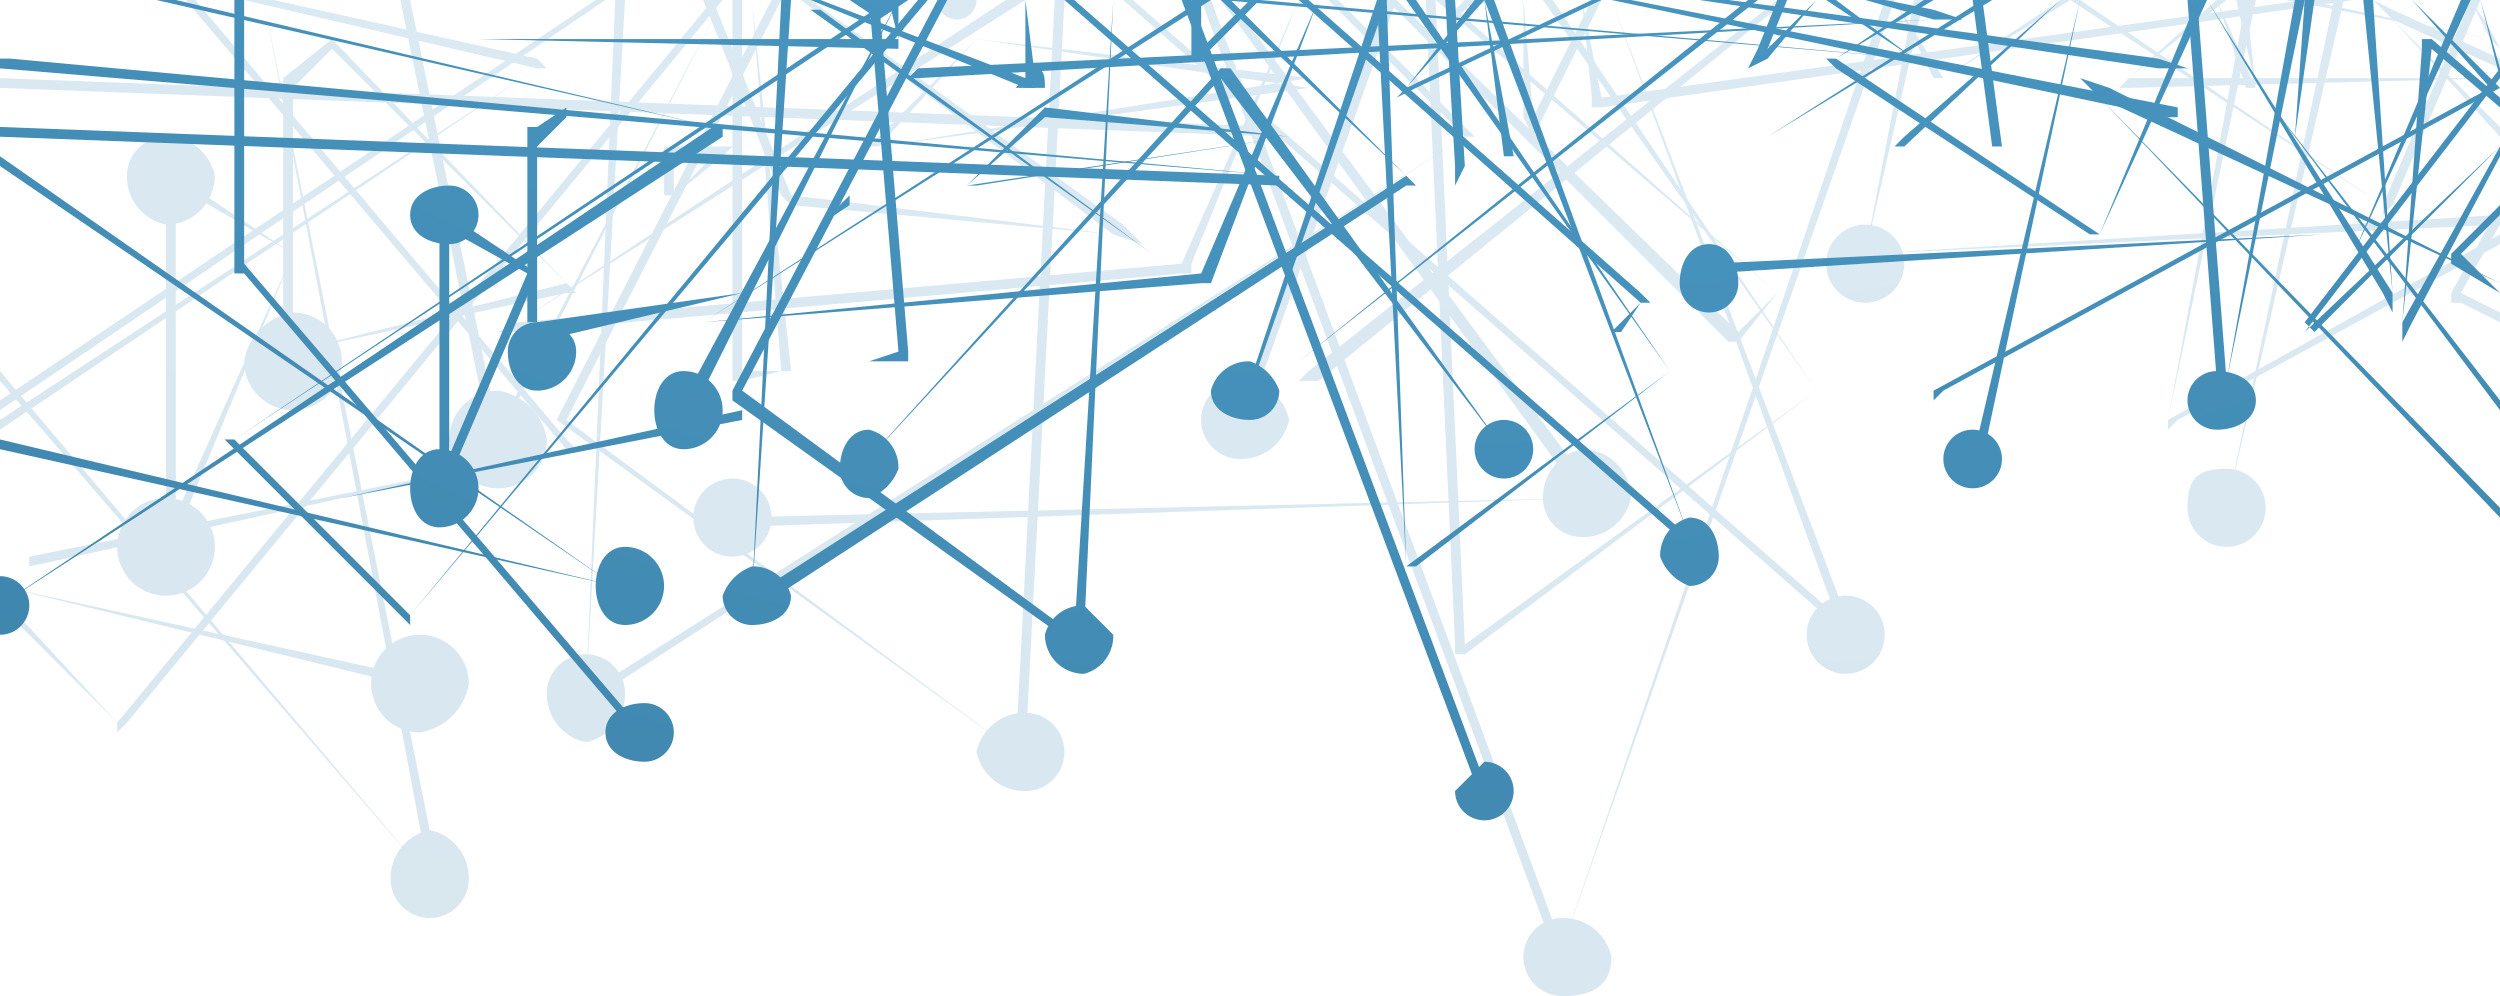 <svg xmlns="http://www.w3.org/2000/svg" xmlns:xlink="http://www.w3.org/1999/xlink" viewBox="0 0 25.6 10.2"><defs><radialGradient id="radial-gradient" cx="292.68" cy="27.3" r="234.63" gradientTransform="translate(-130.7 -39.3) scale(0.5 0.5)" gradientUnits="userSpaceOnUse"><stop offset="0" stop-color="#4da2d1"/><stop offset="0.11" stop-color="#4b9ecb"/><stop offset="0.25" stop-color="#4591bb"/><stop offset="0.41" stop-color="#3b7ca1"/><stop offset="0.58" stop-color="#2d607b"/><stop offset="0.76" stop-color="#1c3b4c"/><stop offset="0.95" stop-color="#070e12"/><stop offset="1"/></radialGradient><radialGradient id="radial-gradient-2" cx="292.68" cy="27.29" r="234.64" xlink:href="#radial-gradient"/><radialGradient id="radial-gradient-3" cx="292.68" cy="27.29" r="234.65" xlink:href="#radial-gradient"/><radialGradient id="radial-gradient-4" cx="292.68" cy="27.29" r="234.66" xlink:href="#radial-gradient"/><radialGradient id="radial-gradient-5" cx="292.67" cy="27.39" r="234.2" xlink:href="#radial-gradient"/><radialGradient id="radial-gradient-6" cx="292.69" cy="27.31" r="234.57" xlink:href="#radial-gradient"/><radialGradient id="radial-gradient-7" cx="292.68" cy="27.31" r="234.57" xlink:href="#radial-gradient"/><radialGradient id="radial-gradient-8" cx="292.68" cy="27.3" r="234.6" xlink:href="#radial-gradient"/><radialGradient id="radial-gradient-9" cx="292.68" cy="27.29" r="234.66" xlink:href="#radial-gradient"/><radialGradient id="radial-gradient-10" cx="292.69" cy="27.29" r="234.65" xlink:href="#radial-gradient"/><radialGradient id="radial-gradient-11" cx="292.68" cy="27.29" r="234.64" xlink:href="#radial-gradient"/><radialGradient id="radial-gradient-12" cx="292.68" cy="27.3" r="234.63" xlink:href="#radial-gradient"/><radialGradient id="radial-gradient-13" cx="292.66" cy="27.3" r="234.65" xlink:href="#radial-gradient"/><radialGradient id="radial-gradient-14" cx="292.68" cy="27.29" r="234.67" xlink:href="#radial-gradient"/><radialGradient id="radial-gradient-15" cx="292.68" cy="27.29" r="234.65" xlink:href="#radial-gradient"/><radialGradient id="radial-gradient-16" cx="292.68" cy="27.3" r="234.63" xlink:href="#radial-gradient"/><radialGradient id="radial-gradient-17" cx="292.68" cy="27.29" r="234.66" xlink:href="#radial-gradient"/><radialGradient id="radial-gradient-18" cx="292.68" cy="27.3" r="234.6" xlink:href="#radial-gradient"/><radialGradient id="radial-gradient-19" cx="292.68" cy="27.3" r="234.63" xlink:href="#radial-gradient"/><radialGradient id="radial-gradient-20" cx="292.68" cy="27.29" r="234.64" xlink:href="#radial-gradient"/><radialGradient id="radial-gradient-21" cx="292.68" cy="27.31" r="234.55" xlink:href="#radial-gradient"/><radialGradient id="radial-gradient-22" cx="292.68" cy="27.29" r="234.65" xlink:href="#radial-gradient"/><radialGradient id="radial-gradient-23" cx="292.68" cy="27.27" r="234.75" xlink:href="#radial-gradient"/><radialGradient id="radial-gradient-24" cx="292.68" cy="27.29" r="234.65" xlink:href="#radial-gradient"/><radialGradient id="radial-gradient-25" cx="292.68" cy="27.3" r="234.62" xlink:href="#radial-gradient"/><radialGradient id="radial-gradient-26" cx="292.68" cy="27.29" r="234.64" xlink:href="#radial-gradient"/><radialGradient id="radial-gradient-27" cx="292.68" cy="27.29" r="234.64" xlink:href="#radial-gradient"/><radialGradient id="radial-gradient-28" cx="292.68" cy="27.3" r="234.63" xlink:href="#radial-gradient"/><radialGradient id="radial-gradient-29" cx="292.68" cy="27.29" r="234.65" xlink:href="#radial-gradient"/><radialGradient id="radial-gradient-30" cx="292.68" cy="27.29" r="234.64" xlink:href="#radial-gradient"/><radialGradient id="radial-gradient-31" cx="292.68" cy="27.29" r="234.64" xlink:href="#radial-gradient"/><radialGradient id="radial-gradient-32" cx="292.68" cy="27.29" r="234.64" xlink:href="#radial-gradient"/><radialGradient id="radial-gradient-33" cx="292.68" cy="27.29" r="234.64" xlink:href="#radial-gradient"/><radialGradient id="radial-gradient-34" cx="292.69" cy="27.29" r="234.63" xlink:href="#radial-gradient"/><radialGradient id="radial-gradient-35" cx="292.69" cy="27.3" r="234.61" xlink:href="#radial-gradient"/><radialGradient id="radial-gradient-36" cx="292.68" cy="27.29" r="234.64" xlink:href="#radial-gradient"/><radialGradient id="radial-gradient-37" cx="292.68" cy="27.29" r="234.65" xlink:href="#radial-gradient"/><radialGradient id="radial-gradient-38" cx="292.68" cy="27.3" r="234.61" xlink:href="#radial-gradient"/><radialGradient id="radial-gradient-39" cx="292.68" cy="27.29" r="234.67" xlink:href="#radial-gradient"/><radialGradient id="radial-gradient-40" cx="292.68" cy="27.29" r="234.66" xlink:href="#radial-gradient"/><radialGradient id="radial-gradient-41" cx="292.67" cy="27.27" r="234.7" xlink:href="#radial-gradient"/><radialGradient id="radial-gradient-42" cx="292.68" cy="27.32" r="234.56" xlink:href="#radial-gradient"/><radialGradient id="radial-gradient-43" cx="292.68" cy="27.27" r="234.74" xlink:href="#radial-gradient"/><radialGradient id="radial-gradient-44" cx="292.68" cy="27.3" r="234.61" xlink:href="#radial-gradient"/><radialGradient id="radial-gradient-45" cx="292.68" cy="27.3" r="234.61" xlink:href="#radial-gradient"/><radialGradient id="radial-gradient-46" cx="292.69" cy="27.32" r="234.54" xlink:href="#radial-gradient"/><radialGradient id="radial-gradient-47" cx="292.68" cy="27.25" r="234.81" xlink:href="#radial-gradient"/><radialGradient id="radial-gradient-48" cx="292.68" cy="27.26" r="234.74" xlink:href="#radial-gradient"/><radialGradient id="radial-gradient-49" cx="292.68" cy="27.3" r="234.61" xlink:href="#radial-gradient"/><radialGradient id="radial-gradient-50" cx="292.68" cy="27.29" r="234.67" xlink:href="#radial-gradient"/><radialGradient id="radial-gradient-51" cx="292.68" cy="27.3" r="234.61" xlink:href="#radial-gradient"/><radialGradient id="radial-gradient-52" cx="292.68" cy="27.28" r="234.67" xlink:href="#radial-gradient"/><radialGradient id="radial-gradient-53" cx="292.69" cy="27.31" r="234.56" xlink:href="#radial-gradient"/><radialGradient id="radial-gradient-54" cx="286.64" cy="42.17" r="174.19" gradientTransform="translate(-128.8 -39.3) scale(0.5 0.5)" xlink:href="#radial-gradient"/><radialGradient id="radial-gradient-55" cx="286.64" cy="42.16" r="174.26" gradientTransform="translate(-128.8 -39.3) scale(0.5 0.5)" xlink:href="#radial-gradient"/><radialGradient id="radial-gradient-56" cx="286.64" cy="42.16" r="174.23" gradientTransform="translate(-128.8 -39.3) scale(0.5 0.5)" xlink:href="#radial-gradient"/><radialGradient id="radial-gradient-57" cx="286.64" cy="42.17" r="174.18" gradientTransform="translate(-128.8 -39.3) scale(0.5 0.5)" xlink:href="#radial-gradient"/><radialGradient id="radial-gradient-58" cx="286.64" cy="42.17" r="174.18" gradientTransform="translate(-128.8 -39.3) scale(0.5 0.5)" xlink:href="#radial-gradient"/><radialGradient id="radial-gradient-59" cx="286.64" cy="42.16" r="174.24" gradientTransform="translate(-128.8 -39.3) scale(0.5 0.5)" xlink:href="#radial-gradient"/><radialGradient id="radial-gradient-60" cx="286.64" cy="42.16" r="174.24" gradientTransform="translate(-128.8 -39.3) scale(0.5 0.5)" xlink:href="#radial-gradient"/><radialGradient id="radial-gradient-61" cx="286.64" cy="42.17" r="174.22" gradientTransform="translate(-128.8 -39.3) scale(0.5 0.5)" xlink:href="#radial-gradient"/><radialGradient id="radial-gradient-62" cx="286.64" cy="42.17" r="174.19" gradientTransform="translate(-128.8 -39.3) scale(0.5 0.5)" xlink:href="#radial-gradient"/><radialGradient id="radial-gradient-63" cx="286.64" cy="42.16" r="174.23" gradientTransform="translate(-128.8 -39.3) scale(0.5 0.5)" xlink:href="#radial-gradient"/><radialGradient id="radial-gradient-64" cx="286.64" cy="42.17" r="174.2" gradientTransform="translate(-128.8 -39.3) scale(0.5 0.5)" xlink:href="#radial-gradient"/><radialGradient id="radial-gradient-65" cx="286.64" cy="42.15" r="174.28" gradientTransform="translate(-128.8 -39.3) scale(0.5 0.5)" xlink:href="#radial-gradient"/><radialGradient id="radial-gradient-66" cx="286.64" cy="42.17" r="174.22" gradientTransform="translate(-128.8 -39.3) scale(0.5 0.5)" xlink:href="#radial-gradient"/><radialGradient id="radial-gradient-67" cx="286.64" cy="42.16" r="174.23" gradientTransform="translate(-128.8 -39.3) scale(0.5 0.5)" xlink:href="#radial-gradient"/><radialGradient id="radial-gradient-68" cx="286.64" cy="42.16" r="174.24" gradientTransform="translate(-128.8 -39.3) scale(0.5 0.5)" xlink:href="#radial-gradient"/><radialGradient id="radial-gradient-69" cx="286.64" cy="42.16" r="174.25" gradientTransform="translate(-128.8 -39.3) scale(0.5 0.5)" xlink:href="#radial-gradient"/><radialGradient id="radial-gradient-70" cx="286.64" cy="42.16" r="174.24" gradientTransform="translate(-128.8 -39.3) scale(0.5 0.5)" xlink:href="#radial-gradient"/><radialGradient id="radial-gradient-71" cx="286.64" cy="42.16" r="174.23" gradientTransform="translate(-128.8 -39.3) scale(0.5 0.5)" xlink:href="#radial-gradient"/><radialGradient id="radial-gradient-72" cx="286.64" cy="42.16" r="174.25" gradientTransform="translate(-128.8 -39.3) scale(0.5 0.5)" xlink:href="#radial-gradient"/><radialGradient id="radial-gradient-73" cx="286.65" cy="42.15" r="174.25" gradientTransform="translate(-128.8 -39.3) scale(0.5 0.5)" xlink:href="#radial-gradient"/><radialGradient id="radial-gradient-74" cx="286.64" cy="42.16" r="174.25" gradientTransform="translate(-128.8 -39.3) scale(0.5 0.5)" xlink:href="#radial-gradient"/><radialGradient id="radial-gradient-75" cx="286.64" cy="42.16" r="174.23" gradientTransform="translate(-128.8 -39.3) scale(0.5 0.5)" xlink:href="#radial-gradient"/><radialGradient id="radial-gradient-76" cx="286.64" cy="42.16" r="174.24" gradientTransform="translate(-128.8 -39.3) scale(0.5 0.5)" xlink:href="#radial-gradient"/><radialGradient id="radial-gradient-77" cx="286.64" cy="42.16" r="174.24" gradientTransform="translate(-128.8 -39.3) scale(0.5 0.5)" xlink:href="#radial-gradient"/><radialGradient id="radial-gradient-78" cx="286.64" cy="42.16" r="174.23" gradientTransform="translate(-128.8 -39.3) scale(0.5 0.5)" xlink:href="#radial-gradient"/><radialGradient id="radial-gradient-79" cx="286.64" cy="42.16" r="174.23" gradientTransform="translate(-128.8 -39.3) scale(0.5 0.5)" xlink:href="#radial-gradient"/><radialGradient id="radial-gradient-80" cx="286.64" cy="42.16" r="174.23" gradientTransform="translate(-128.8 -39.3) scale(0.5 0.5)" xlink:href="#radial-gradient"/><radialGradient id="radial-gradient-81" cx="286.64" cy="42.16" r="174.25" gradientTransform="translate(-128.8 -39.3) scale(0.5 0.5)" xlink:href="#radial-gradient"/><radialGradient id="radial-gradient-82" cx="286.64" cy="42.16" r="174.24" gradientTransform="translate(-128.8 -39.3) scale(0.5 0.5)" xlink:href="#radial-gradient"/><radialGradient id="radial-gradient-83" cx="286.64" cy="42.16" r="174.22" gradientTransform="translate(-128.8 -39.3) scale(0.5 0.5)" xlink:href="#radial-gradient"/><radialGradient id="radial-gradient-84" cx="286.65" cy="42.16" r="174.22" gradientTransform="translate(-128.8 -39.3) scale(0.5 0.5)" xlink:href="#radial-gradient"/><radialGradient id="radial-gradient-85" cx="286.64" cy="42.16" r="174.23" gradientTransform="translate(-128.8 -39.3) scale(0.5 0.5)" xlink:href="#radial-gradient"/><radialGradient id="radial-gradient-86" cx="286.64" cy="42.19" r="174.13" gradientTransform="translate(-128.8 -39.3) scale(0.5 0.5)" xlink:href="#radial-gradient"/><radialGradient id="radial-gradient-87" cx="286.64" cy="42.16" r="174.24" gradientTransform="translate(-128.8 -39.3) scale(0.5 0.5)" xlink:href="#radial-gradient"/><radialGradient id="radial-gradient-88" cx="286.64" cy="42.16" r="174.23" gradientTransform="translate(-128.8 -39.3) scale(0.5 0.5)" xlink:href="#radial-gradient"/><radialGradient id="radial-gradient-89" cx="286.64" cy="42.16" r="174.24" gradientTransform="translate(-128.8 -39.3) scale(0.5 0.5)" xlink:href="#radial-gradient"/><radialGradient id="radial-gradient-90" cx="286.64" cy="42.16" r="174.23" gradientTransform="translate(-128.8 -39.3) scale(0.5 0.5)" xlink:href="#radial-gradient"/><radialGradient id="radial-gradient-91" cx="286.64" cy="42.16" r="174.24" gradientTransform="translate(-128.8 -39.3) scale(0.5 0.5)" xlink:href="#radial-gradient"/><radialGradient id="radial-gradient-92" cx="286.64" cy="42.16" r="174.24" gradientTransform="translate(-128.8 -39.3) scale(0.5 0.5)" xlink:href="#radial-gradient"/><radialGradient id="radial-gradient-93" cx="286.64" cy="42.16" r="174.25" gradientTransform="translate(-128.8 -39.3) scale(0.5 0.5)" xlink:href="#radial-gradient"/><radialGradient id="radial-gradient-94" cx="286.64" cy="42.16" r="174.23" gradientTransform="translate(-128.8 -39.3) scale(0.5 0.5)" xlink:href="#radial-gradient"/><radialGradient id="radial-gradient-95" cx="286.64" cy="42.16" r="174.24" gradientTransform="translate(-128.8 -39.3) scale(0.5 0.5)" xlink:href="#radial-gradient"/><radialGradient id="radial-gradient-96" cx="286.64" cy="42.16" r="174.23" gradientTransform="translate(-128.8 -39.3) scale(0.5 0.5)" xlink:href="#radial-gradient"/><radialGradient id="radial-gradient-97" cx="286.64" cy="42.16" r="174.24" gradientTransform="translate(-128.8 -39.3) scale(0.5 0.5)" xlink:href="#radial-gradient"/><radialGradient id="radial-gradient-98" cx="286.65" cy="42.16" r="174.22" gradientTransform="translate(-128.8 -39.3) scale(0.5 0.5)" xlink:href="#radial-gradient"/><radialGradient id="radial-gradient-99" cx="286.63" cy="42.17" r="174.22" gradientTransform="translate(-128.8 -39.3) scale(0.5 0.5)" xlink:href="#radial-gradient"/><radialGradient id="radial-gradient-100" cx="286.64" cy="42.16" r="174.23" gradientTransform="translate(-128.8 -39.3) scale(0.5 0.5)" xlink:href="#radial-gradient"/><radialGradient id="radial-gradient-101" cx="286.64" cy="42.16" r="174.23" gradientTransform="translate(-128.8 -39.3) scale(0.5 0.5)" xlink:href="#radial-gradient"/><radialGradient id="radial-gradient-102" cx="286.64" cy="42.13" r="174.32" gradientTransform="translate(-128.8 -39.3) scale(0.5 0.5)" xlink:href="#radial-gradient"/><radialGradient id="radial-gradient-103" cx="286.64" cy="42.15" r="174.26" gradientTransform="translate(-128.8 -39.3) scale(0.5 0.5)" xlink:href="#radial-gradient"/><radialGradient id="radial-gradient-104" cx="286.64" cy="42.18" r="174.16" gradientTransform="translate(-128.8 -39.3) scale(0.5 0.5)" xlink:href="#radial-gradient"/><radialGradient id="radial-gradient-105" cx="286.64" cy="42.17" r="174.22" gradientTransform="translate(-128.8 -39.3) scale(0.5 0.5)" xlink:href="#radial-gradient"/><radialGradient id="radial-gradient-106" cx="286.64" cy="42.19" r="174.13" gradientTransform="translate(-128.8 -39.3) scale(0.5 0.5)" xlink:href="#radial-gradient"/><radialGradient id="radial-gradient-107" cx="286.65" cy="42.14" r="174.34" gradientTransform="translate(-128.8 -39.3) scale(0.5 0.5)" xlink:href="#radial-gradient"/><radialGradient id="radial-gradient-108" cx="286.66" cy="42.17" r="174.16" gradientTransform="translate(-128.8 -39.3) scale(0.5 0.5)" xlink:href="#radial-gradient"/><radialGradient id="radial-gradient-109" cx="286.65" cy="42.13" r="174.33" gradientTransform="translate(-128.8 -39.3) scale(0.5 0.5)" xlink:href="#radial-gradient"/><radialGradient id="radial-gradient-110" cx="286.63" cy="42.17" r="174.22" gradientTransform="translate(-128.8 -39.3) scale(0.5 0.5)" xlink:href="#radial-gradient"/><radialGradient id="radial-gradient-111" cx="286.65" cy="42.14" r="174.29" gradientTransform="translate(-128.8 -39.3) scale(0.5 0.5)" xlink:href="#radial-gradient"/><radialGradient id="radial-gradient-112" cx="286.65" cy="42.18" r="174.17" gradientTransform="translate(-128.8 -39.3) scale(0.5 0.5)" xlink:href="#radial-gradient"/><radialGradient id="radial-gradient-113" cx="286.64" cy="42.14" r="174.31" gradientTransform="translate(-128.8 -39.3) scale(0.5 0.5)" xlink:href="#radial-gradient"/><radialGradient id="radial-gradient-114" cx="286.64" cy="42.19" r="174.12" gradientTransform="translate(-128.8 -39.3) scale(0.5 0.5)" xlink:href="#radial-gradient"/><radialGradient id="radial-gradient-115" cx="286.65" cy="42.16" r="174.25" gradientTransform="translate(-128.8 -39.3) scale(0.5 0.5)" xlink:href="#radial-gradient"/><radialGradient id="radial-gradient-116" cx="286.64" cy="42.18" r="174.17" gradientTransform="translate(-128.8 -39.3) scale(0.5 0.5)" xlink:href="#radial-gradient"/><radialGradient id="radial-gradient-117" cx="286.64" cy="42.14" r="174.31" gradientTransform="translate(-128.8 -39.3) scale(0.5 0.5)" xlink:href="#radial-gradient"/><radialGradient id="radial-gradient-118" cx="286.64" cy="42.16" r="174.25" gradientTransform="translate(-128.8 -39.3) scale(0.5 0.5)" xlink:href="#radial-gradient"/><radialGradient id="radial-gradient-119" cx="286.64" cy="42.14" r="174.3" gradientTransform="translate(-128.8 -39.3) scale(0.5 0.5)" xlink:href="#radial-gradient"/><radialGradient id="radial-gradient-120" cx="286.64" cy="42.16" r="174.25" gradientTransform="translate(-128.8 -39.3) scale(0.5 0.5)" xlink:href="#radial-gradient"/><radialGradient id="radial-gradient-121" cx="286.66" cy="42.16" r="174.28" gradientTransform="translate(-128.8 -39.3) scale(0.5 0.5)" xlink:href="#radial-gradient"/><radialGradient id="radial-gradient-122" cx="286.64" cy="42.21" r="174.03" gradientTransform="translate(-128.8 -39.3) scale(0.5 0.5)" xlink:href="#radial-gradient"/></defs><g id="Layer_2" data-name="Layer 2"><g id="Layer_1-2" data-name="Layer 1"><g style="opacity:0.2"><polygon points="15.2 0 15 0.1 15.1 0 15 0 14.9 0.1 14.8 0.3 15 0.1 15.3 0 15.2 0" style="fill:url(#radial-gradient)"/><polygon points="19.7 0 19.6 0 19.1 2.6 19.1 2.6 19.1 2.6 25.6 2.3 25.6 2.2 19.1 2.6 19.7 0" style="fill:url(#radial-gradient-2)"/><polygon points="7.4 0 5.1 4.4 4.2 0 4.1 0 5 4.4 5 4.6 5.1 4.5 7.4 0 7.4 0" style="fill:url(#radial-gradient-3)"/><polygon points="16.3 0 15.7 1.2 15.6 0 15.6 0 15.6 1.2 15.7 1.4 15.8 1.2 16.4 0 16.3 0" style="fill:url(#radial-gradient-4)"/><polygon points="9.8 0 9.8 0 9.8 0 9.7 0 9.6 0 9.7 0.1 9.8 0.1 9.8 0 9.8 0" style="fill:url(#radial-gradient-5)"/><polygon points="22.8 0 22.7 0 21.8 0.8 21.7 0.9 21.8 0.9 25.6 0.8 25.6 0.8 21.8 0.8 22.8 0" style="fill:url(#radial-gradient-6)"/><polygon points="25.3 0 25.3 0 25.5 0.4 23.6 0 23.4 0 25.5 0.4 25.6 0.5 25.5 0.3 25.3 0" style="fill:url(#radial-gradient-7)"/><polygon points="21.1 0 19.9 0.8 19.4 0 19.4 0 19.8 0.8 19.9 0.8 19.9 0.8 21.2 0 21.1 0" style="fill:url(#radial-gradient-8)"/><polygon points="25.3 0 24.4 2.1 21.3 0 21.2 0 24.4 2.1 24.4 2.2 24.5 2.1 25.4 0 25.3 0" style="fill:url(#radial-gradient-9)"/><polygon points="23.1 0 23 0 22.2 4.3 22.2 4.4 22.3 4.3 25.6 2.5 25.6 2.4 22.2 4.3 23.1 0" style="fill:url(#radial-gradient-10)"/><polygon points="16.5 0 16.5 0 18.8 6.3 11.6 0 11.5 0 18.8 6.4 19 6.5 18.9 6.3 16.5 0" style="fill:url(#radial-gradient-11)"/><polygon points="14.8 0 14.7 0 18.2 3 17.8 3.4 14.3 0 14.2 0 17.7 3.5 17.8 3.5 17.8 3.5 18.2 3 18.2 3 18.2 3 14.8 0" style="fill:url(#radial-gradient-12)"/><polygon points="22.9 0 23.1 0.9 22.7 0 22.7 0 23 0.9 23.1 0.9 23 0 22.9 0" style="fill:url(#radial-gradient-13)"/><polygon points="23.6 0 16.4 1 16.2 0 16.2 0 16.3 1 16.3 1.1 16.4 1.1 24.1 0 23.6 0" style="fill:url(#radial-gradient-14)"/><polygon points="23.9 0 22.8 5.2 13.5 3.9 18.3 0 18.2 0 13.4 3.8 13.3 3.9 13.5 3.9 22.8 5.2 22.8 5.2 22.8 5.2 24 0 23.9 0" style="fill:url(#radial-gradient-15)"/><polygon points="13.7 0 13.6 0 15 1.4 6 7.1 6.4 0 6.3 0 6 7.1 5.9 7.3 6 7.2 15 1.4 15.1 1.4 15 1.3 13.7 0" style="fill:url(#radial-gradient-16)"/><polygon points="13.3 0 12.1 2.7 5.3 3.3 10.5 0 10.3 0 5.3 3.3 5.1 3.4 5.3 3.4 12.1 2.8 12.2 2.8 12.2 2.7 13.3 0 13.3 0" style="fill:url(#radial-gradient-17)"/><polygon points="0 0.1 0 0.1 13.1 1.3 0 0.8 0 0.9 13.1 1.4 13.1 1.3 0 0.1" style="fill:url(#radial-gradient-18)"/><polygon points="8.3 0 8.2 0 11.4 2.4 8.1 2 7.3 0 7.2 0 8 2 8.1 2.1 8.1 2.1 11.4 2.4 11.7 2.5 11.5 2.3 8.3 0" style="fill:url(#radial-gradient-19)"/><polygon points="10.8 0 10.4 7.7 5.8 4.3 8 0 7.9 0 5.7 4.3 5.7 4.3 5.7 4.3 10.4 7.7 10.4 7.8 10.5 7.7 10.9 0 10.8 0" style="fill:url(#radial-gradient-20)"/><path d="M10,.4l3.4.4L9,1.5,10,.4m0,0h0L8.9,1.5H9L13.4.9h0L10,.4Z" style="fill:url(#radial-gradient-21)"/><polygon points="7.7 0 7.7 0 8 3.8 7.6 3.8 7.6 0 7.5 0 7.5 3.9 7.6 3.9 8 3.8 8.1 3.8 8.1 3.8 7.7 0" style="fill:url(#radial-gradient-22)"/><path d="M7.3,1.6h0m0,0L6.9,2V1.6h.4m.2-.1H6.8V2h.1l.5-.4Z" style="fill:url(#radial-gradient-23)"/><polygon points="2 0 1.9 0 5.8 4.6 0.3 5.7 0.3 0 0.3 0 0.3 5.8 0.3 5.8 5.8 4.6 5.9 4.6 5.8 4.5 2 0" style="fill:url(#radial-gradient-24)"/><path d="M3.4.5,5.8,2.9,3,3.6V.9L3.4.5m0-.1h0L2.9.8h0V3.6H3L5.8,3h.1L3.4.4Z" style="fill:url(#radial-gradient-25)"/><polygon points="2.7 0 2.7 0 4.4 9 0 3.8 0 3.9 4.4 9 4.5 9.2 4.5 9 2.7 0" style="fill:url(#radial-gradient-26)"/><polygon points="19.3 0 16 9.7 12.4 0 12.3 0 15.9 9.7 16 9.9 16 9.7 19.4 0 19.3 0" style="fill:url(#radial-gradient-27)"/><polygon points="18.1 0 12.8 4.2 14.3 0 14.2 0 12.7 4.2 12.7 4.4 12.8 4.2 18.1 0 18.1 0" style="fill:url(#radial-gradient-28)"/><polygon points="15.9 0 15.8 0 18.6 4 15 6.6 14.7 0 14.6 0 14.9 6.6 14.9 6.7 15 6.7 18.6 4 18.6 4 18.6 4 15.9 0" style="fill:url(#radial-gradient-29)"/><polygon points="12.6 0 12.5 0 16.2 5.1 7.4 5.3 12.3 0 12.3 0 7.4 5.3 7.3 5.4 7.4 5.4 16.2 5.1 16.4 5.1 16.3 5 12.6 0" style="fill:url(#radial-gradient-30)"/><polygon points="2.8 0 2.5 0 5.5 0.7 0 4.3 0 4.4 5.5 0.7 5.6 0.7 5.5 0.6 2.8 0" style="fill:url(#radial-gradient-31)"/><polygon points="6.1 0 0 4.1 0 4.2 6.2 0 6.1 0" style="fill:url(#radial-gradient-32)"/><polygon points="7.3 0 1.2 7.4 0 6.1 0 6.2 1.2 7.4 1.2 7.5 1.3 7.4 7.4 0 7.3 0" style="fill:url(#radial-gradient-33)"/><polygon points="25.6 3.2 25.2 3 25.6 2.3 25.6 2.1 25.1 3 25.1 3.1 25.2 3.1 25.6 3.3 25.6 3.2" style="fill:url(#radial-gradient-34)"/><polygon points="24.3 0 24.3 0 24.5 0.2 25.6 1.4 25.6 1.3 24.5 0.2 25.6 0.7 25.6 0.6 24.5 0.1 24.3 0" style="fill:url(#radial-gradient-35)"/><path d="M1.8,1.9,3,2.6,1.8,5.5V1.9m-.1-.1h0V5.5L3,2.6H3L1.8,1.8Z" style="fill:url(#radial-gradient-36)"/><polygon points="4.1 6.9 0 4.1 0 4.1 4.1 6.9 0 6 0 6 4.1 7 4.4 7.1 4.1 6.9" style="fill:url(#radial-gradient-37)"/><path d="M2.2,5.6a.5.5,0,0,1-.5.5.5.5,0,0,1-.5-.5.5.5,0,0,1,.5-.5A.5.5,0,0,1,2.2,5.6Z" style="fill:url(#radial-gradient-38)"/><path d="M4.8,7a.6.6,0,0,1-.5.5A.5.5,0,0,1,3.8,7a.5.5,0,0,1,.5-.5A.5.5,0,0,1,4.8,7Z" style="fill:url(#radial-gradient-39)"/><path d="M5.6,4.5a.5.5,0,0,1-.5.5.5.5,0,0,1-.5-.5A.5.5,0,0,1,5.1,4,.6.6,0,0,1,5.6,4.5Z" style="fill:url(#radial-gradient-40)"/><path d="M3.5,3.7a.5.5,0,0,1-.5.5.5.5,0,0,1-.5-.5A.6.6,0,0,1,3,3.2.5.5,0,0,1,3.5,3.7Z" style="fill:url(#radial-gradient-41)"/><path d="M2.2,1.8a.5.5,0,0,1-.5.5.5.5,0,0,1-.4-.5.4.4,0,0,1,.4-.4A.5.5,0,0,1,2.2,1.8Z" style="fill:url(#radial-gradient-42)"/><path d="M23.2,5.2a.4.4,0,0,1-.4.4.4.4,0,0,1-.4-.4c0-.3.1-.4.4-.4A.4.4,0,0,1,23.2,5.2Z" style="fill:url(#radial-gradient-43)"/><path d="M19.3,6.5a.4.4,0,0,1-.4.4.4.4,0,0,1-.4-.4.4.4,0,0,1,.4-.4A.4.4,0,0,1,19.3,6.5Z" style="fill:url(#radial-gradient-44)"/><path d="M16.7,5.1a.5.5,0,0,1-.5.4.4.4,0,0,1-.4-.4.5.5,0,0,1,.4-.5A.5.5,0,0,1,16.7,5.1Z" style="fill:url(#radial-gradient-45)"/><path d="M13.2,4.3a.5.5,0,0,1-.5.4.4.4,0,0,1-.4-.4.4.4,0,0,1,.4-.4A.5.5,0,0,1,13.2,4.3Z" style="fill:url(#radial-gradient-46)"/><path d="M19.5,2.7a.4.4,0,0,1-.8,0,.4.4,0,1,1,.8,0Z" style="fill:url(#radial-gradient-47)"/><path d="M16.5,9.8c0,.3-.2.4-.5.4a.4.4,0,0,1-.4-.4.4.4,0,0,1,.4-.4A.5.5,0,0,1,16.5,9.8Z" style="fill:url(#radial-gradient-48)"/><path d="M10.9,7.7a.4.4,0,0,1-.4.4.5.5,0,0,1-.5-.4.5.5,0,0,1,.5-.4A.4.4,0,0,1,10.9,7.7Z" style="fill:url(#radial-gradient-49)"/><path d="M6.4,7.1a.5.5,0,0,1-.4.5.5.5,0,0,1-.4-.5.4.4,0,0,1,.8,0Z" style="fill:url(#radial-gradient-50)"/><path d="M7.9,5.3a.4.4,0,1,1-.8,0,.4.4,0,0,1,.8,0Z" style="fill:url(#radial-gradient-51)"/><path d="M4.8,9a.4.4,0,0,1-.4.4A.4.4,0,0,1,4,9a.5.5,0,0,1,.4-.5A.5.5,0,0,1,4.8,9Z" style="fill:url(#radial-gradient-52)"/><path d="M9.6,0h0a.2.2,0,0,0,.4,0H9.6Z" style="fill:url(#radial-gradient-53)"/></g><polygon points="18.6 0 18.1 0.5 18.3 0 18.2 0 18 0.5 17.9 0.7 18.1 0.6 18.6 0 18.6 0" style="fill:url(#radial-gradient-54)"/><polygon points="16.3 0 14.4 0.9 15.2 0 15.1 0 14.4 0.9 14.3 1 14.5 0.9 16.4 0 16.3 0" style="fill:url(#radial-gradient-55)"/><polygon points="22.4 0 22.4 0 23.8 2.4 17.5 2.7 18.1 0 18.1 0 17.5 2.7 17.5 2.8 17.5 2.8 23.8 2.4 23.9 2.4 23.8 2.4 22.4 0" style="fill:url(#radial-gradient-56)"/><polygon points="9.2 0 9.1 0 9.2 0.4 4.9 0.4 4.9 0 4.9 0 4.9 0.4 4.9 0.4 9.2 0.5 9.2 0.5 9.2 0.4 9.2 0" style="fill:url(#radial-gradient-57)"/><polygon points="12.8 0 12.3 0.5 12.3 0 12.2 0 12.2 0.5 12.2 0.6 12.3 0.6 12.9 0 12.8 0" style="fill:url(#radial-gradient-58)"/><polygon points="9.2 0 7 4.1 6.2 0 6.2 0 7 4.1 7 4.3 7.1 4.2 9.2 0 9.2 0" style="fill:url(#radial-gradient-59)"/><polygon points="24.3 0 24.2 0 24.5 3 22.6 0 22.6 0 24.4 3 24.5 3.2 24.5 3 24.3 0" style="fill:url(#radial-gradient-60)"/><polygon points="15.9 0 15 1.7 14.9 0 14.8 0 14.9 1.7 14.9 1.9 15 1.7 15.9 0 15.9 0" style="fill:url(#radial-gradient-61)"/><polygon points="10.5 0 10.5 0 10.5 0.8 8.4 0 8.3 0 10.5 0.9 10.6 0.9 10.6 0.8 10.5 0" style="fill:url(#radial-gradient-62)"/><polygon points="23.6 0 23.5 1.4 19.5 1.5 21.1 0 21.1 0 19.5 1.4 19.4 1.5 19.5 1.5 23.5 1.4 23.5 1.4 23.5 1.4 23.7 0 23.6 0" style="fill:url(#radial-gradient-63)"/><polygon points="19.3 0 19.1 0 19.8 0.2 9.4 0.7 10.1 0 10.1 0 9.4 0.7 9.3 0.8 9.4 0.8 19.8 0.2 20.1 0.2 19.8 0.1 19.3 0" style="fill:url(#radial-gradient-64)"/><polygon points="18.8 0 18.7 0 19.6 0.6 12.9 0 12.5 0 19.6 0.6 19.8 0.7 19.6 0.6 18.8 0" style="fill:url(#radial-gradient-65)"/><polygon points="21.6 0 21.6 0 22.3 1.1 16.7 0 16.5 0 22.2 1.2 22.3 1.2 22.3 1.1 21.6 0" style="fill:url(#radial-gradient-66)"/><polygon points="20.3 0 18.1 1.4 17.2 0 17.2 0 18.1 1.4 18.1 1.5 18.1 1.4 20.4 0 20.3 0" style="fill:url(#radial-gradient-67)"/><polygon points="22.5 0 21.5 2.4 18.8 0.6 19.8 0 19.7 0 18.8 0.6 18.7 0.6 18.8 0.7 21.4 2.4 21.5 2.4 21.5 2.4 22.6 0 22.5 0" style="fill:url(#radial-gradient-68)"/><polygon points="23.5 0 22.8 3.9 22.5 0 22.4 0 22.7 3.9 22.7 4.3 22.8 3.9 23.6 0 23.5 0" style="fill:url(#radial-gradient-69)"/><polygon points="24.7 0 24.7 0 25.5 0.9 19.8 4 20.6 0 20.6 0 19.8 4 19.8 4.1 19.9 4 25.6 0.9 25.6 0.9 25.6 0.9 24.7 0" style="fill:url(#radial-gradient-70)"/><polygon points="15.3 0 15.2 0 17.3 5.5 11 0 10.9 0 17.3 5.6 17.4 5.7 17.3 5.5 15.3 0" style="fill:url(#radial-gradient-71)"/><polygon points="13.4 0 13.3 0 16.8 3.1 16.5 3.4 13 0 13 0 16.5 3.4 16.5 3.4 16.6 3.4 16.8 3.1 16.9 3.1 16.8 3 13.4 0" style="fill:url(#radial-gradient-72)"/><polygon points="20.2 0 20.4 1.5 19.9 0 19.9 0 20.4 1.5 20.5 1.5 20.3 0 20.2 0" style="fill:url(#radial-gradient-73)"/><polygon points="17.7 0 17.4 0 22.1 0.7 15.5 1.6 15.2 0 15.2 0 15.4 1.6 15.4 1.6 15.5 1.6 22.1 0.7 22.4 0.7 22.1 0.6 17.7 0" style="fill:url(#radial-gradient-74)"/><polygon points="21.3 0 20.2 4.7 13.3 3.7 18 0 17.9 0 13.3 3.7 13.2 3.7 13.3 3.7 20.2 4.7 20.3 4.7 20.3 4.7 21.3 0 21.3 0" style="fill:url(#radial-gradient-75)"/><polygon points="12.6 0 12.5 0 14.4 1.8 7.7 6.1 8.1 0 8 0 7.7 6.1 7.7 6.2 7.8 6.2 14.4 1.9 14.5 1.9 14.4 1.8 12.6 0" style="fill:url(#radial-gradient-76)"/><polygon points="13.5 0 12.3 2.8 7.2 3.3 12.4 0 12.3 0 7.2 3.3 7.1 3.4 7.2 3.3 12.3 2.9 12.3 2.9 12.4 2.9 13.5 0 13.5 0" style="fill:url(#radial-gradient-77)"/><polygon points="0.1 0.6 0 0.6 0 0.6 0 0.6 0 0.7 0 0.7 13.1 1.8 0 1.3 0 1.4 13.1 1.9 13.1 1.8 0.1 0.6" style="fill:url(#radial-gradient-78)"/><path d="M8.4.1H8.3l1,2.2h0l2.5.3h0Zm.9,2.2L8.3.1l3.5,2.5Z" style="fill:url(#radial-gradient-79)"/><polygon points="11.4 0 11 6.5 7.6 4 9.7 0 9.6 0 7.5 4 7.5 4 7.5 4.1 11 6.6 11.1 6.6 11.1 6.5 11.4 0 11.4 0" style="fill:url(#radial-gradient-80)"/><path d="M10.7,1.2l2.5.2-3.3.5.8-.7m0-.1h0l-.8.8H10l3.2-.5h0l-2.5-.3Z" style="fill:url(#radial-gradient-81)"/><polygon points="9 0 8.9 0 9.2 3.6 8.9 3.7 8.9 0 8.9 0 8.9 3.7 8.9 3.7 9.2 3.7 9.3 3.7 9.3 3.6 9 0" style="fill:url(#radial-gradient-82)"/><polygon points="25.6 1.5 24.6 3.3 24.9 0.5 25.6 1.1 25.6 1 24.9 0.4 24.8 0.4 24.8 0.5 24.6 3.3 24.6 3.5 24.7 3.3 25.6 1.6 25.6 1.5" style="fill:url(#radial-gradient-83)"/><polygon points="25.6 3 25.2 2.6 25.6 2.2 25.6 2.1 25.1 2.6 25.1 2.6 25.1 2.7 25.6 3 25.6 3" style="fill:url(#radial-gradient-84)"/><polygon points="25.6 1.5 23.6 3.4 25.6 0.8 25.6 0.8 25.6 0.7 25.6 0.7 25.6 0.7 23.6 3.3 23.7 3.4 25.6 1.5 25.6 1.5" style="fill:url(#radial-gradient-85)"/><path d="M8.7,2h0m0,0-.3.3V2.1h.3m.1,0H8.4v.2h0l.3-.2Z" style="fill:url(#radial-gradient-86)"/><polygon points="4 0 4 0 7.6 4.2 3.5 5.1 3.5 0 3.5 0 3.5 5.1 3.5 5.1 7.6 4.3 7.6 4.3 7.6 4.2 4 0" style="fill:url(#radial-gradient-87)"/><path d="M5.8,1.2,7.6,3l-2.1.5v-2l.3-.3m0-.1h0l-.3.2H5.4v2h.1L7.6,3h0L5.8,1.2Z" style="fill:url(#radial-gradient-88)"/><polygon points="5.1 0 5.1 0 6.6 7.5 2.5 2.7 2.5 0 2.4 0 2.4 2.8 2.5 2.8 6.5 7.5 6.6 7.7 6.6 7.5 5.1 0" style="fill:url(#radial-gradient-89)"/><polygon points="18 0 15.2 8 12.2 0 12.1 0 15.1 8 15.2 8.2 15.2 8 18 0 18 0" style="fill:url(#radial-gradient-90)"/><polygon points="17.8 0 12.8 4 14.2 0 14.1 0 12.8 3.9 12.7 4.1 12.8 4 17.8 0 17.8 0" style="fill:url(#radial-gradient-91)"/><polygon points="14.5 0 14.4 0 17.1 3.8 14.4 5.8 14.2 0 14.1 0 14.4 5.8 14.4 5.8 14.5 5.8 17.1 3.8 17.2 3.8 17.1 3.8 14.5 0" style="fill:url(#radial-gradient-92)"/><path d="M12.5.8l2.9,3.8-6.6.2,3.7-4m0-.1h0L8.8,4.8h0l6.6-.2h0L12.6.7Z" style="fill:url(#radial-gradient-93)"/><polygon points="1.8 0 1.6 0 7.3 1.3 0 6.2 0 6.1 0 6.3 0 6.2 7.4 1.4 7.4 1.3 7.3 1.3 1.8 0" style="fill:url(#radial-gradient-94)"/><polygon points="9.4 0 4.2 6.3 2.4 4.5 9.2 0 9.1 0 2.4 4.5 2.3 4.5 2.3 4.5 4.1 6.3 4.2 6.4 4.2 6.3 9.5 0 9.4 0" style="fill:url(#radial-gradient-95)"/><polygon points="25.6 4.8 22 3.1 23.2 1 25.6 4.2 25.6 4.1 23.2 1 23.2 0.9 23.2 1 22 3.1 22 3.1 22 3.1 25.6 4.8 25.6 4.8" style="fill:url(#radial-gradient-96)"/><polygon points="25.6 5.2 21.5 1 25.6 2.9 25.6 2.9 21.6 0.9 21.3 0.8 21.5 1 25.6 5.3 25.6 5.2" style="fill:url(#radial-gradient-97)"/><polygon points="25.3 0 25.2 0 24.1 2.6 24.1 2.6 24.1 2.6 25.6 4.6 25.6 4.6 24.1 2.6 25.3 0" style="fill:url(#radial-gradient-98)"/><polygon points="25.4 0 25.6 0.8 25.6 0.7 25.4 0 25.4 0" style="fill:url(#radial-gradient-99)"/><path d="M4.6,2.2l.9.6L4.6,4.9V2.2m-.1,0h0V4.9l.9-2.1h0l-.9-.5Z" style="fill:url(#radial-gradient-100)"/><polygon points="6.3 6 0 1.6 0 1.7 6.3 6 0 4.5 0 4.6 6.3 6 6.5 6.1 6.3 6" style="fill:url(#radial-gradient-101)"/><path d="M4.9,5a.4.4,0,0,1-.4.4c-.2,0-.3-.2-.3-.4s.1-.4.3-.4A.4.4,0,0,1,4.9,5Z" style="fill:url(#radial-gradient-102)"/><path d="M6.8,6a.4.4,0,0,1-.4.4c-.2,0-.3-.2-.3-.4s.1-.4.3-.4A.4.4,0,0,1,6.8,6Z" style="fill:url(#radial-gradient-103)"/><path d="M7.4,4.2a.4.4,0,0,1-.4.4c-.2,0-.3-.2-.3-.4s.1-.4.3-.4A.4.4,0,0,1,7.4,4.2Z" style="fill:url(#radial-gradient-104)"/><path d="M5.9,3.6a.4.4,0,0,1-.4.4c-.2,0-.3-.2-.3-.4a.3.3,0,0,1,.3-.3C5.7,3.3,5.9,3.4,5.9,3.6Z" style="fill:url(#radial-gradient-105)"/><path d="M4.9,2.2a.3.3,0,0,1-.3.3c-.2,0-.4-.1-.4-.3s.2-.3.4-.3A.3.3,0,0,1,4.9,2.2Z" style="fill:url(#radial-gradient-106)"/><path d="M8.7,0,9,.2,9.3,0Z" style="fill:url(#radial-gradient-107)"/><path d="M25.2,0h0Z" style="fill:url(#radial-gradient-108)"/><path d="M25.6,5.3v0Z" style="fill:url(#radial-gradient-109)"/><path d="M23.1,4.1c0,.2-.2.3-.4.3a.3.3,0,1,1,0-.6C22.9,3.8,23.1,3.9,23.1,4.1Z" style="fill:url(#radial-gradient-110)"/><path d="M20.5,4.7a.3.3,0,0,1-.3.3.3.3,0,1,1,0-.6A.3.3,0,0,1,20.5,4.7Z" style="fill:url(#radial-gradient-111)"/><path d="M17.6,5.7a.3.3,0,0,1-.3.3.5.5,0,0,1-.3-.3.4.4,0,0,1,.3-.4C17.5,5.3,17.6,5.5,17.6,5.7Z" style="fill:url(#radial-gradient-112)"/><path d="M15.7,4.6a.3.3,0,0,1-.3.3.3.3,0,0,1-.3-.3.3.3,0,0,1,.3-.3A.3.3,0,0,1,15.7,4.6Z" style="fill:url(#radial-gradient-113)"/><path d="M13.1,4a.3.3,0,0,1-.3.3c-.2,0-.4-.1-.4-.3a.4.4,0,0,1,.4-.3A.5.5,0,0,1,13.1,4Z" style="fill:url(#radial-gradient-114)"/><path d="M17.8,2.9a.3.3,0,1,1-.6,0c0-.2.1-.4.3-.4S17.8,2.7,17.8,2.9Z" style="fill:url(#radial-gradient-115)"/><path d="M15.5,8.1a.3.3,0,0,1-.3.3.3.3,0,0,1-.3-.3l.3-.3A.3.3,0,0,1,15.5,8.1Z" style="fill:url(#radial-gradient-116)"/><path d="M11.4,6.5a.4.4,0,0,1-.3.4.4.4,0,0,1-.4-.4.4.4,0,0,1,.4-.3Z" style="fill:url(#radial-gradient-117)"/><path d="M8.1,6.1c0,.2-.2.3-.4.3a.3.3,0,0,1-.3-.3.5.5,0,0,1,.3-.3A.4.4,0,0,1,8.1,6.1Z" style="fill:url(#radial-gradient-118)"/><path d="M9.2,4.8a.5.5,0,0,1-.3.3.3.3,0,0,1-.3-.3c0-.2.1-.4.3-.4A.4.4,0,0,1,9.2,4.8Z" style="fill:url(#radial-gradient-119)"/><path d="M6.9,7.5a.3.3,0,0,1-.3.3c-.2,0-.4-.1-.4-.3s.2-.3.4-.3A.3.3,0,0,1,6.9,7.5Z" style="fill:url(#radial-gradient-120)"/><path d="M0,5.9H0v.6H0a.3.3,0,0,0,.3-.3A.3.3,0,0,0,0,5.9Z" style="fill:url(#radial-gradient-121)"/><path d="M10.7.9h-.3l.2-.2C10.7.7,10.7.8,10.7.9Z" style="fill:url(#radial-gradient-122)"/></g></g></svg>